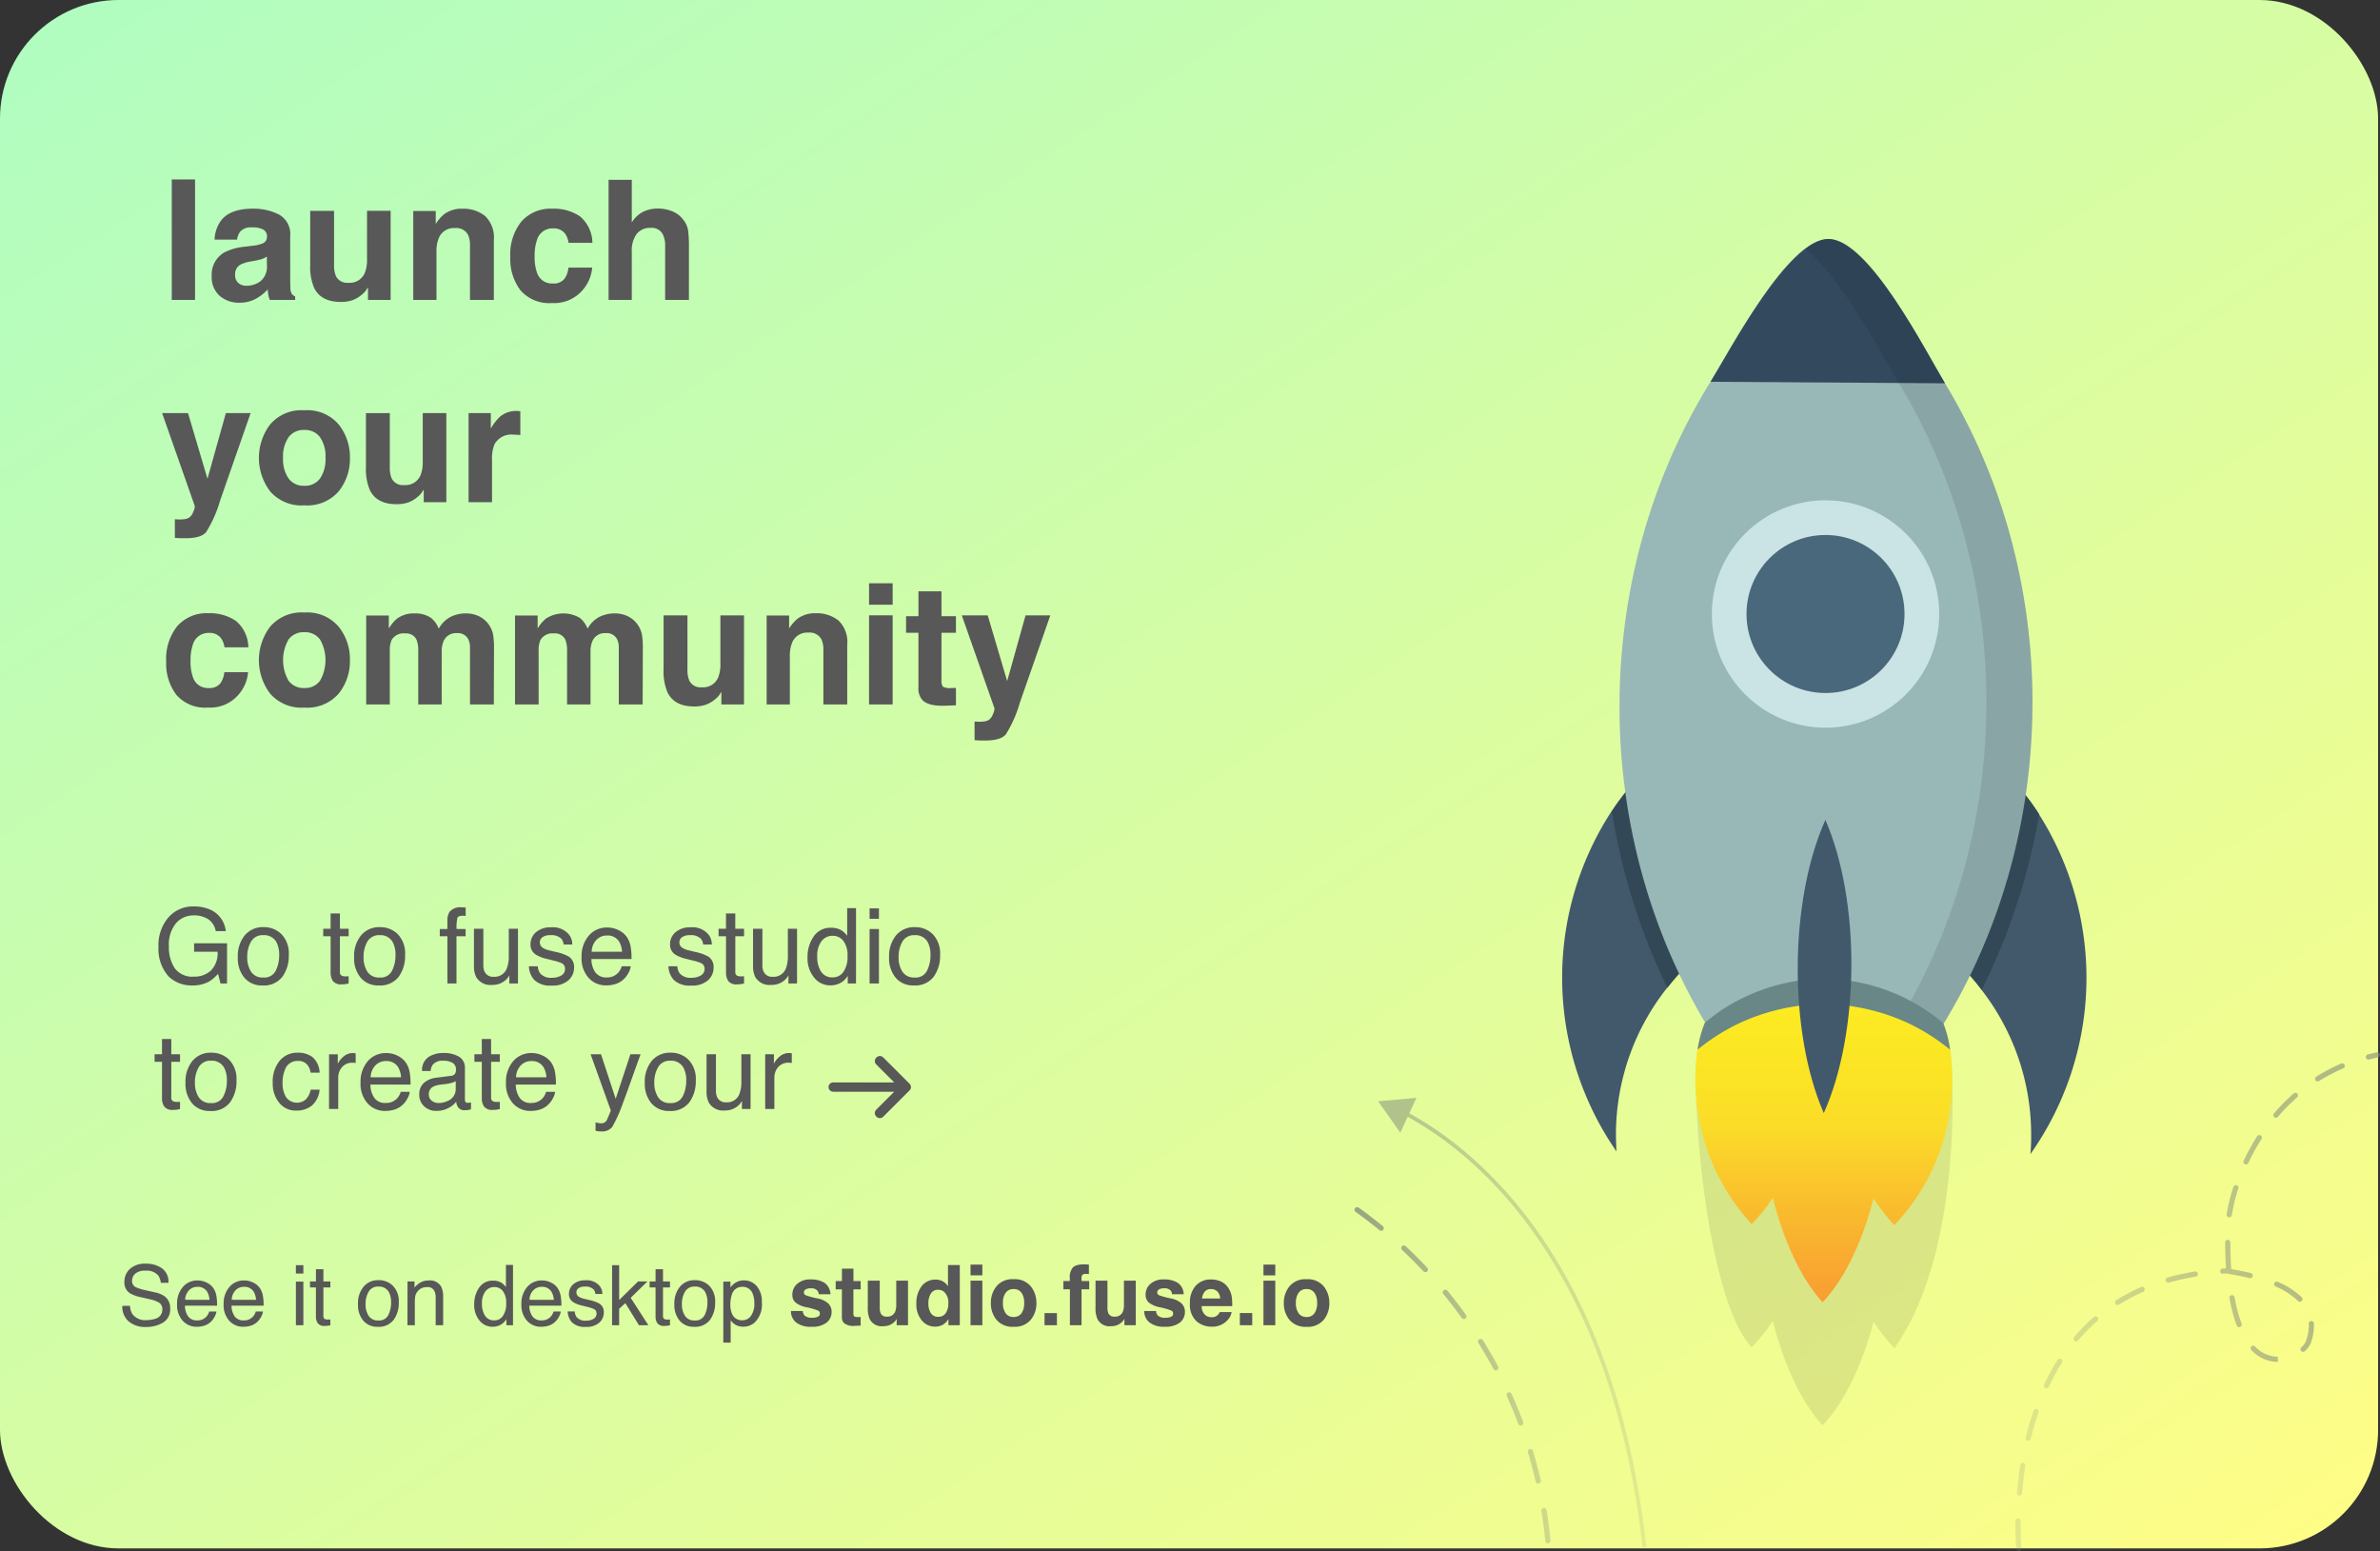 <svg xmlns="http://www.w3.org/2000/svg" xmlns:xlink="http://www.w3.org/1999/xlink" width="341.272" height="222.406" viewBox="0 0 341.272 222.406">
  <rect x="0" y="0" width="341.272" height="222.406" fill="#333333" stroke="none"/>
  <defs>
    <linearGradient id="linear-gradient" x1="0.042" y1="0.023" x2="0.99" y2="0.971" gradientUnits="objectBoundingBox">
      <stop offset="0" stop-color="#b1fdc0"/>
      <stop offset="1" stop-color="#fefd86"/>
    </linearGradient>
    <clipPath id="clip-path">
      <path id="Path_1783" data-name="Path 1783" d="M0,4.455a.67.67,0,0,0,.669.669H9.417L6.831,7.71a.669.669,0,0,0,0,.946l.058.058a.669.669,0,0,0,.946,0l3.786-3.786a.669.669,0,0,0,0-.946L7.835.2a.669.669,0,0,0-.946,0L6.831.254a.669.669,0,0,0,0,.946L9.417,3.786H.669A.67.67,0,0,0,0,4.455Z" fill="#585858"/>
    </clipPath>
    <clipPath id="clip-path-2">
      <path id="Path_1782" data-name="Path 1782" d="M0,2532.48H1325.135V0H0Z" fill="#585858"/>
    </clipPath>
    <linearGradient id="linear-gradient-2" x1="0.5" y1="0.095" x2="0.5" y2="0.99" gradientUnits="objectBoundingBox">
      <stop offset="0" stop-color="#fcea22"/>
      <stop offset="0.251" stop-color="#fbe325"/>
      <stop offset="0.402" stop-color="#fbdc29"/>
      <stop offset="0.716" stop-color="#f9b92e"/>
      <stop offset="1" stop-color="#f99e33"/>
    </linearGradient>
    <linearGradient id="linear-gradient-3" y1="0.5" x2="1" y2="0.5" gradientUnits="objectBoundingBox">
      <stop offset="0" stop-color="#7f897a" stop-opacity="0.302"/>
      <stop offset="0.69" stop-color="#7f897a" stop-opacity="0.89"/>
      <stop offset="1" stop-color="#7f897a"/>
    </linearGradient>
    <linearGradient id="linear-gradient-4" x1="-0.103" y1="0.5" x2="1" y2="0.5" gradientUnits="objectBoundingBox">
      <stop offset="0" stop-color="#7f897a"/>
      <stop offset="1" stop-color="#7f897a" stop-opacity="0.302"/>
    </linearGradient>
    <clipPath id="clip-path-3">
      <path id="Path_3895" data-name="Path 3895" d="M2578.421,1170.018l-3.172-4.506,5.488-.495Z" transform="translate(-2575.25 -1165.017)" fill="none"/>
    </clipPath>
    <linearGradient id="linear-gradient-5" x1="1.003" y1="0.5" x2="-0.533" y2="0.5" gradientUnits="objectBoundingBox">
      <stop offset="0" stop-color="#7f897a" stop-opacity="0.302"/>
      <stop offset="1" stop-color="#7f897a"/>
    </linearGradient>
  </defs>
  <g id="Group_3793" data-name="Group 3793" transform="translate(-17 -479)">
    <rect id="Rectangle_1879" data-name="Rectangle 1879" width="341" height="222" rx="17" transform="translate(17 479)" fill="url(#linear-gradient)"/>
    <path id="Path_3910" data-name="Path 3910" d="M4.969,18H1.629V.727h3.34Zm10.3-6.211a3.629,3.629,0,0,1-.639.322,5.341,5.341,0,0,1-.885.229L13,12.48a4.843,4.843,0,0,0-1.512.457,1.532,1.532,0,0,0-.773,1.418,1.493,1.493,0,0,0,.475,1.236,1.786,1.786,0,0,0,1.154.381,3.4,3.4,0,0,0,1.986-.633,2.7,2.7,0,0,0,.943-2.309ZM13.242,10.23a5.213,5.213,0,0,0,1.324-.293,1,1,0,0,0,.715-.949A1.126,1.126,0,0,0,14.736,7.9a3.4,3.4,0,0,0-1.6-.3,2.084,2.084,0,0,0-1.676.586,2.435,2.435,0,0,0-.469,1.172H7.77a4.9,4.9,0,0,1,.938-2.754q1.324-1.687,4.547-1.687a8.078,8.078,0,0,1,3.727.832,3.194,3.194,0,0,1,1.629,3.141v5.859q0,.609.023,1.477a1.857,1.857,0,0,0,.2.891,1.2,1.2,0,0,0,.492.387V18H15.691a3.72,3.72,0,0,1-.211-.727q-.059-.34-.094-.773a6.862,6.862,0,0,1-1.594,1.277,4.794,4.794,0,0,1-2.437.621,4.191,4.191,0,0,1-2.865-.99A3.532,3.532,0,0,1,7.359,14.6a3.643,3.643,0,0,1,1.816-3.41,8.065,8.065,0,0,1,2.93-.82Zm11.66-5v7.7a4.03,4.03,0,0,0,.258,1.641,1.784,1.784,0,0,0,1.793.973A2.344,2.344,0,0,0,29.3,14.156a5.006,5.006,0,0,0,.328-1.98V5.227h3.387V18H29.766V16.2q-.047.059-.234.352a2.353,2.353,0,0,1-.445.516,4.651,4.651,0,0,1-1.518.961,5.172,5.172,0,0,1-1.717.258q-2.836,0-3.82-2.039a7.8,7.8,0,0,1-.551-3.316v-7.7Zm18.41-.3a4.931,4.931,0,0,1,3.24,1.037A4.217,4.217,0,0,1,47.813,9.4V18H44.391V10.23a3.545,3.545,0,0,0-.27-1.547A1.9,1.9,0,0,0,42.246,7.7a2.325,2.325,0,0,0-2.332,1.441,4.951,4.951,0,0,0-.328,1.945V18H36.258V5.25H39.48V7.113A5.67,5.67,0,0,1,40.7,5.7,4.235,4.235,0,0,1,43.313,4.922ZM58.523,9.809a2.964,2.964,0,0,0-.48-1.289A2.014,2.014,0,0,0,56.3,7.746a2.3,2.3,0,0,0-2.309,1.676,7.006,7.006,0,0,0-.328,2.367,6.442,6.442,0,0,0,.328,2.262,2.229,2.229,0,0,0,2.25,1.594,1.984,1.984,0,0,0,1.664-.633,3.15,3.15,0,0,0,.6-1.641h3.41a5.587,5.587,0,0,1-1.1,2.883,5.355,5.355,0,0,1-4.652,2.191,5.442,5.442,0,0,1-4.535-1.828,7.4,7.4,0,0,1-1.453-4.746A7.506,7.506,0,0,1,51.773,6.75,5.588,5.588,0,0,1,56.2,4.922,6.67,6.67,0,0,1,60.135,6a5.014,5.014,0,0,1,1.811,3.809ZM71.285,4.9a5.453,5.453,0,0,1,2.15.41,3.76,3.76,0,0,1,1.588,1.254,3.332,3.332,0,0,1,.645,1.471,18.109,18.109,0,0,1,.117,2.467V18h-3.41V10.23a3.417,3.417,0,0,0-.352-1.664,1.765,1.765,0,0,0-1.734-.891,2.387,2.387,0,0,0-2.01.885,4.049,4.049,0,0,0-.686,2.525V18H64.266V.785h3.328V6.891a4.1,4.1,0,0,1,1.682-1.553A4.753,4.753,0,0,1,71.285,4.9ZM2.074,49.449l.422.023a5.263,5.263,0,0,0,.938-.035,1.683,1.683,0,0,0,.75-.27,1.8,1.8,0,0,0,.545-.832,1.759,1.759,0,0,0,.205-.773L.246,34.227H3.961L6.75,43.648l2.637-9.422h3.551L8.555,46.789a17.641,17.641,0,0,1-2,4.506q-.738.873-2.953.873-.445,0-.715-.006t-.809-.041Zm18.563-4.8a2.647,2.647,0,0,0,2.25-1.043,4.852,4.852,0,0,0,.785-2.965,4.825,4.825,0,0,0-.785-2.959,2.653,2.653,0,0,0-2.25-1.037,2.669,2.669,0,0,0-2.256,1.037,4.8,4.8,0,0,0-.791,2.959,4.826,4.826,0,0,0,.791,2.965A2.663,2.663,0,0,0,20.637,44.645Zm6.539-4.008a7.4,7.4,0,0,1-1.617,4.811,5.942,5.942,0,0,1-4.91,2,5.942,5.942,0,0,1-4.91-2,7.937,7.937,0,0,1,0-9.6,5.9,5.9,0,0,1,4.91-2.027,5.9,5.9,0,0,1,4.91,2.027A7.454,7.454,0,0,1,27.176,40.637Zm5.719-6.41v7.7a4.03,4.03,0,0,0,.258,1.641,1.784,1.784,0,0,0,1.793.973,2.344,2.344,0,0,0,2.344-1.383,5.006,5.006,0,0,0,.328-1.98V34.227H41V47H37.758V45.2q-.047.059-.234.352a2.353,2.353,0,0,1-.445.516,4.651,4.651,0,0,1-1.518.961,5.172,5.172,0,0,1-1.717.258q-2.836,0-3.82-2.039a7.8,7.8,0,0,1-.551-3.316v-7.7Zm18.27-.3q.094,0,.158.006t.287.018v3.422q-.316-.035-.562-.047t-.4-.012a2.77,2.77,0,0,0-2.707,1.313,5.106,5.106,0,0,0-.387,2.273V47H44.191V34.227h3.188v2.227a7.061,7.061,0,0,1,1.348-1.746A3.669,3.669,0,0,1,51.164,33.922ZM9.188,67.809a2.964,2.964,0,0,0-.48-1.289,2.014,2.014,0,0,0-1.746-.773,2.3,2.3,0,0,0-2.309,1.676,7.006,7.006,0,0,0-.328,2.367,6.442,6.442,0,0,0,.328,2.262A2.229,2.229,0,0,0,6.9,73.645a1.984,1.984,0,0,0,1.664-.633,3.15,3.15,0,0,0,.6-1.641h3.41a5.587,5.587,0,0,1-1.1,2.883A5.355,5.355,0,0,1,6.82,76.445a5.442,5.442,0,0,1-4.535-1.828A7.4,7.4,0,0,1,.832,69.871,7.506,7.506,0,0,1,2.438,64.75a5.588,5.588,0,0,1,4.43-1.828A6.67,6.67,0,0,1,10.8,64a5.014,5.014,0,0,1,1.811,3.809Zm11.449,5.836a2.647,2.647,0,0,0,2.25-1.043,5.979,5.979,0,0,0,0-5.924,2.653,2.653,0,0,0-2.25-1.037,2.669,2.669,0,0,0-2.256,1.037,5.941,5.941,0,0,0,0,5.924A2.663,2.663,0,0,0,20.637,73.645Zm6.539-4.008a7.4,7.4,0,0,1-1.617,4.811,5.942,5.942,0,0,1-4.91,2,5.942,5.942,0,0,1-4.91-2,7.937,7.937,0,0,1,0-9.6,5.9,5.9,0,0,1,4.91-2.027,5.9,5.9,0,0,1,4.91,2.027A7.454,7.454,0,0,1,27.176,69.637ZM43.84,62.945a4.446,4.446,0,0,1,1.664.328,3.713,3.713,0,0,1,1.488,1.148,3.669,3.669,0,0,1,.727,1.641,11.34,11.34,0,0,1,.117,1.887L47.813,76H44.391V67.867a2.669,2.669,0,0,0-.234-1.2,1.665,1.665,0,0,0-1.641-.891,1.92,1.92,0,0,0-1.91,1.148,3.606,3.606,0,0,0-.27,1.465V76H36.973V68.395a4.271,4.271,0,0,0-.234-1.652,1.636,1.636,0,0,0-1.652-.926,1.972,1.972,0,0,0-1.922.926,3.567,3.567,0,0,0-.27,1.57V76H29.508V63.25h3.246v1.863A5.375,5.375,0,0,1,33.926,63.7a4.01,4.01,0,0,1,2.52-.75,3.985,3.985,0,0,1,2.367.645,3.749,3.749,0,0,1,1.1,1.535,4.247,4.247,0,0,1,1.629-1.652A4.971,4.971,0,0,1,43.84,62.945Zm21.34,0a4.446,4.446,0,0,1,1.664.328,3.713,3.713,0,0,1,1.488,1.148,3.669,3.669,0,0,1,.727,1.641,11.34,11.34,0,0,1,.117,1.887L69.152,76H65.73V67.867a2.669,2.669,0,0,0-.234-1.2,1.665,1.665,0,0,0-1.641-.891,1.92,1.92,0,0,0-1.91,1.148,3.606,3.606,0,0,0-.27,1.465V76H58.313V68.395a4.271,4.271,0,0,0-.234-1.652,1.636,1.636,0,0,0-1.652-.926,1.972,1.972,0,0,0-1.922.926,3.567,3.567,0,0,0-.27,1.57V76H50.848V63.25h3.246v1.863A5.375,5.375,0,0,1,55.266,63.7a4.637,4.637,0,0,1,4.887-.105,3.749,3.749,0,0,1,1.1,1.535,4.247,4.247,0,0,1,1.629-1.652A4.971,4.971,0,0,1,65.18,62.945Zm10.395.281v7.7a4.03,4.03,0,0,0,.258,1.641,1.784,1.784,0,0,0,1.793.973,2.344,2.344,0,0,0,2.344-1.383,5.006,5.006,0,0,0,.328-1.98V63.227h3.387V76H80.438V74.2q-.047.059-.234.352a2.353,2.353,0,0,1-.445.516,4.651,4.651,0,0,1-1.518.961,5.172,5.172,0,0,1-1.717.258q-2.836,0-3.82-2.039a7.8,7.8,0,0,1-.551-3.316v-7.7Zm18.41-.3a4.931,4.931,0,0,1,3.24,1.037,4.217,4.217,0,0,1,1.26,3.439V76H95.063V68.23a3.545,3.545,0,0,0-.27-1.547,1.9,1.9,0,0,0-1.875-.984,2.325,2.325,0,0,0-2.332,1.441,4.951,4.951,0,0,0-.328,1.945V76H86.93V63.25h3.223v1.863A5.67,5.67,0,0,1,91.371,63.7,4.235,4.235,0,0,1,93.984,62.922ZM105,61.7h-3.387V58.621H105Zm-3.387,1.523H105V76h-3.387Zm5.309,2.5V63.344H108.7V59.781h3.3v3.563h2.074v2.379h-2.074v6.75a1.52,1.52,0,0,0,.2.979,2.194,2.194,0,0,0,1.219.193q.152,0,.322-.006t.334-.018v2.5l-1.582.059q-2.367.082-3.234-.82a2.442,2.442,0,0,1-.562-1.77V65.723Zm9.82,12.727.422.023a5.263,5.263,0,0,0,.938-.035,1.683,1.683,0,0,0,.75-.27,1.8,1.8,0,0,0,.545-.832,1.759,1.759,0,0,0,.205-.773l-4.687-13.336h3.715l2.789,9.422,2.637-9.422h3.551l-4.383,12.563a17.641,17.641,0,0,1-2,4.506q-.738.873-2.953.873-.445,0-.715-.006t-.809-.041Z" transform="translate(40 504)" fill="#585858"/>
    <path id="Path_3912" data-name="Path 3912" d="M-85.356-2.777a2.352,2.352,0,0,0,.346,1.189,2.291,2.291,0,0,0,2.045.855,3.62,3.62,0,0,0,1.2-.187,1.328,1.328,0,0,0,1.043-1.3,1.123,1.123,0,0,0-.439-1,4.437,4.437,0,0,0-1.395-.51L-83.728-4a5.28,5.28,0,0,1-1.617-.568,1.8,1.8,0,0,1-.82-1.611,2.481,2.481,0,0,1,.8-1.9,3.221,3.221,0,0,1,2.273-.744,3.949,3.949,0,0,1,2.3.653,2.358,2.358,0,0,1,.946,2.089h-1.1a2.157,2.157,0,0,0-.375-1.061,2.179,2.179,0,0,0-1.811-.674,2.094,2.094,0,0,0-1.482.434,1.357,1.357,0,0,0-.451,1.008.984.984,0,0,0,.527.926,7.739,7.739,0,0,0,1.564.469l1.207.275a3.7,3.7,0,0,1,1.348.545,2.04,2.04,0,0,1,.82,1.752,2.187,2.187,0,0,1-1.04,2.045,4.658,4.658,0,0,1-2.417.615,3.614,3.614,0,0,1-2.514-.82,2.768,2.768,0,0,1-.891-2.209Zm9.715-3.639a2.862,2.862,0,0,1,1.295.313,2.388,2.388,0,0,1,.955.812,2.8,2.8,0,0,1,.422,1.107A7.245,7.245,0,0,1-72.876-2.8h-4.6a2.684,2.684,0,0,0,.451,1.532,1.511,1.511,0,0,0,1.307.577A1.689,1.689,0,0,0-74.4-1.236a1.837,1.837,0,0,0,.4-.732h1.037a2.184,2.184,0,0,1-.272.771,2.74,2.74,0,0,1-.519.694,2.458,2.458,0,0,1-1.189.633,3.613,3.613,0,0,1-.861.094A2.643,2.643,0,0,1-77.792-.63a3.317,3.317,0,0,1-.814-2.388,3.607,3.607,0,0,1,.82-2.455A2.706,2.706,0,0,1-75.642-6.416Zm1.682,2.777a2.732,2.732,0,0,0-.3-1.1A1.532,1.532,0,0,0-75.706-5.5a1.6,1.6,0,0,0-1.219.524,1.981,1.981,0,0,0-.521,1.333Zm4.992-2.777a2.862,2.862,0,0,1,1.295.313,2.388,2.388,0,0,1,.955.812A2.8,2.8,0,0,1-66.3-4.184,7.245,7.245,0,0,1-66.2-2.8h-4.6a2.684,2.684,0,0,0,.451,1.532,1.511,1.511,0,0,0,1.307.577,1.689,1.689,0,0,0,1.318-.545,1.837,1.837,0,0,0,.4-.732h1.037a2.184,2.184,0,0,1-.272.771,2.74,2.74,0,0,1-.519.694,2.458,2.458,0,0,1-1.189.633,3.613,3.613,0,0,1-.861.094A2.643,2.643,0,0,1-71.118-.63a3.317,3.317,0,0,1-.814-2.388,3.607,3.607,0,0,1,.82-2.455A2.706,2.706,0,0,1-68.968-6.416Zm1.682,2.777a2.732,2.732,0,0,0-.3-1.1A1.532,1.532,0,0,0-69.032-5.5a1.6,1.6,0,0,0-1.219.524,1.981,1.981,0,0,0-.521,1.333Zm5.713-2.607H-60.5V0h-1.072Zm0-2.361H-60.5v1.2h-1.072Zm2.877.58h1.066v1.752h1v.861h-1v4.1a.443.443,0,0,0,.223.439A.946.946,0,0,0-57-.814l.164,0q.088,0,.205-.015V0a2.354,2.354,0,0,1-.378.076A3.593,3.593,0,0,1-57.431.1a1.145,1.145,0,0,1-1-.378A1.68,1.68,0,0,1-58.7-1.26V-5.414h-.85v-.861h.85ZM-49.749-.68a1.455,1.455,0,0,0,1.438-.794,3.955,3.955,0,0,0,.39-1.767A3.145,3.145,0,0,0-48.2-4.67a1.582,1.582,0,0,0-1.535-.867,1.514,1.514,0,0,0-1.406.738,3.422,3.422,0,0,0-.439,1.781,2.977,2.977,0,0,0,.439,1.67A1.548,1.548,0,0,0-49.749-.68Zm.041-5.777a2.842,2.842,0,0,1,2.051.809,3.158,3.158,0,0,1,.838,2.379,4.081,4.081,0,0,1-.738,2.508,2.671,2.671,0,0,1-2.291.99,2.586,2.586,0,0,1-2.057-.876A3.46,3.46,0,0,1-52.667-3a3.743,3.743,0,0,1,.8-2.52A2.694,2.694,0,0,1-49.708-6.457Zm4.143.182h1v.891a2.81,2.81,0,0,1,.943-.791,2.516,2.516,0,0,1,1.107-.24,1.826,1.826,0,0,1,1.8.932,3.308,3.308,0,0,1,.258,1.459V0h-1.072V-3.955a2.142,2.142,0,0,0-.17-.926,1.03,1.03,0,0,0-1.02-.586,2.076,2.076,0,0,0-.615.076,1.584,1.584,0,0,0-.762.516,1.552,1.552,0,0,0-.343.642,4.319,4.319,0,0,0-.079.946V0h-1.055ZM-34.89-3.064a3.111,3.111,0,0,0,.428,1.688,1.5,1.5,0,0,0,1.371.68,1.444,1.444,0,0,0,1.2-.63,2.975,2.975,0,0,0,.472-1.808A2.673,2.673,0,0,0-31.9-4.9a1.517,1.517,0,0,0-1.2-.571,1.586,1.586,0,0,0-1.292.609A2.791,2.791,0,0,0-34.89-3.064ZM-33.3-6.387a2.233,2.233,0,0,1,1.207.3,2.835,2.835,0,0,1,.639.615v-3.17h1.014V0h-.949V-.873a2.282,2.282,0,0,1-.873.838,2.5,2.5,0,0,1-1.154.258,2.337,2.337,0,0,1-1.816-.882A3.448,3.448,0,0,1-36-3.006a4.051,4.051,0,0,1,.7-2.376A2.292,2.292,0,0,1-33.3-6.387Zm7.031-.029a2.862,2.862,0,0,1,1.295.313,2.388,2.388,0,0,1,.955.812A2.8,2.8,0,0,1-23.6-4.184,7.245,7.245,0,0,1-23.5-2.8h-4.6a2.684,2.684,0,0,0,.451,1.532,1.511,1.511,0,0,0,1.307.577,1.689,1.689,0,0,0,1.318-.545,1.837,1.837,0,0,0,.4-.732h1.037a2.184,2.184,0,0,1-.272.771,2.74,2.74,0,0,1-.519.694,2.458,2.458,0,0,1-1.189.633,3.613,3.613,0,0,1-.861.094A2.643,2.643,0,0,1-28.421-.63a3.317,3.317,0,0,1-.814-2.388,3.607,3.607,0,0,1,.82-2.455A2.706,2.706,0,0,1-26.271-6.416Zm1.682,2.777a2.732,2.732,0,0,0-.3-1.1A1.532,1.532,0,0,0-26.335-5.5a1.6,1.6,0,0,0-1.219.524,1.981,1.981,0,0,0-.521,1.333Zm3.006,1.67a1.534,1.534,0,0,0,.264.809,1.657,1.657,0,0,0,1.383.51,2.039,2.039,0,0,0,1.031-.255.846.846,0,0,0,.445-.788.674.674,0,0,0-.357-.615,4.25,4.25,0,0,0-.9-.3l-.838-.211a4.087,4.087,0,0,1-1.184-.445,1.331,1.331,0,0,1-.68-1.184,1.808,1.808,0,0,1,.642-1.441,2.56,2.56,0,0,1,1.726-.551,2.4,2.4,0,0,1,2.045.832,1.806,1.806,0,0,1,.381,1.137h-1a1.22,1.22,0,0,0-.252-.65,1.607,1.607,0,0,0-1.26-.416,1.506,1.506,0,0,0-.905.229.716.716,0,0,0-.308.6.743.743,0,0,0,.4.656,2.429,2.429,0,0,0,.691.258l.7.17a5.391,5.391,0,0,1,1.523.533,1.412,1.412,0,0,1,.615,1.271,1.938,1.938,0,0,1-.636,1.447A2.706,2.706,0,0,1-19.989.24,2.6,2.6,0,0,1-21.973-.4,2.4,2.4,0,0,1-22.6-1.969Zm5.35-6.639h1.014v5l2.707-2.666h1.348l-2.4,2.35L-11.03,0h-1.348l-1.957-3.164-.885.809V0h-1.014Zm6.234.58h1.066v1.752h1v.861h-1v4.1a.443.443,0,0,0,.223.439.946.946,0,0,0,.41.064l.164,0q.088,0,.205-.015V0a2.354,2.354,0,0,1-.378.076A3.593,3.593,0,0,1-8.733.1a1.145,1.145,0,0,1-1-.378A1.68,1.68,0,0,1-10-1.26V-5.414h-.85v-.861H-10ZM-4.386-.68a1.455,1.455,0,0,0,1.438-.794,3.955,3.955,0,0,0,.39-1.767,3.145,3.145,0,0,0-.281-1.43,1.582,1.582,0,0,0-1.535-.867A1.514,1.514,0,0,0-5.78-4.8,3.422,3.422,0,0,0-6.22-3.018a2.977,2.977,0,0,0,.439,1.67A1.548,1.548,0,0,0-4.386-.68Zm.041-5.777a2.842,2.842,0,0,1,2.051.809A3.158,3.158,0,0,1-1.456-3.27,4.081,4.081,0,0,1-2.194-.762a2.671,2.671,0,0,1-2.291.99A2.586,2.586,0,0,1-6.542-.647,3.46,3.46,0,0,1-7.3-3a3.743,3.743,0,0,1,.8-2.52A2.694,2.694,0,0,1-4.345-6.457ZM2.446-.709a1.5,1.5,0,0,0,1.228-.618,2.942,2.942,0,0,0,.489-1.849,3.451,3.451,0,0,0-.217-1.289A1.5,1.5,0,0,0,2.446-5.5a1.5,1.5,0,0,0-1.5,1.1A4.343,4.343,0,0,0,.729-2.918,3.155,3.155,0,0,0,.946-1.682,1.5,1.5,0,0,0,2.446-.709ZM-.284-6.246H.741v.832a2.56,2.56,0,0,1,.691-.662,2.225,2.225,0,0,1,1.254-.352A2.358,2.358,0,0,1,4.5-5.61a3.349,3.349,0,0,1,.744,2.335A3.585,3.585,0,0,1,4.169-.346,2.423,2.423,0,0,1,2.587.211,2.147,2.147,0,0,1,1.4-.1,2.74,2.74,0,0,1,.771-.7V2.5H-.284Zm11.4,4.207a1.115,1.115,0,0,0,.229.633,1.545,1.545,0,0,0,1.148.334,1.751,1.751,0,0,0,.782-.146.469.469,0,0,0,.29-.439.474.474,0,0,0-.234-.428,9.535,9.535,0,0,0-1.74-.5,3.624,3.624,0,0,1-1.529-.674,1.461,1.461,0,0,1-.445-1.148,1.992,1.992,0,0,1,.694-1.521,2.789,2.789,0,0,1,1.954-.636,3.585,3.585,0,0,1,1.948.478,2.046,2.046,0,0,1,.864,1.649H13.4a.988.988,0,0,0-.182-.51,1.143,1.143,0,0,0-.937-.34,1.347,1.347,0,0,0-.776.17.489.489,0,0,0-.231.4.436.436,0,0,0,.246.416,10.653,10.653,0,0,0,1.74.463,3.2,3.2,0,0,1,1.494.709,1.61,1.61,0,0,1,.492,1.2,1.941,1.941,0,0,1-.706,1.55,3.317,3.317,0,0,1-2.183.6,3.286,3.286,0,0,1-2.224-.636,2.068,2.068,0,0,1-.718-1.62Zm4.717-3.1V-6.328h.891V-8.109h1.652v1.781h1.037v1.189H18.372v3.375a.76.76,0,0,0,.1.489,1.1,1.1,0,0,0,.609.1l.161,0q.085,0,.167-.009V.059l-.791.029A2.123,2.123,0,0,1,17-.322a1.221,1.221,0,0,1-.281-.885V-5.139Zm6.316-1.248v3.85a2.015,2.015,0,0,0,.129.82.892.892,0,0,0,.9.486,1.172,1.172,0,0,0,1.172-.691,2.5,2.5,0,0,0,.164-.99V-6.387H26.2V0H24.577V-.9q-.023.029-.117.176a1.176,1.176,0,0,1-.223.258,2.325,2.325,0,0,1-.759.48,2.586,2.586,0,0,1-.858.129,1.914,1.914,0,0,1-1.91-1.02,3.9,3.9,0,0,1-.275-1.658v-3.85Zm8.021-.152a2.06,2.06,0,0,1,1.031.255,2.028,2.028,0,0,1,.732.706V-8.625h1.693V0H32V-.885a2.355,2.355,0,0,1-.814.826A2.287,2.287,0,0,1,30.05.2a2.373,2.373,0,0,1-1.884-.905A3.476,3.476,0,0,1,27.4-3.029,4,4,0,0,1,28.154-5.6,2.45,2.45,0,0,1,30.167-6.539Zm.363,5.332a1.233,1.233,0,0,0,1.078-.527A2.33,2.33,0,0,0,31.978-3.1a2.094,2.094,0,0,0-.592-1.676,1.274,1.274,0,0,0-.844-.3,1.173,1.173,0,0,0-1.075.554,2.565,2.565,0,0,0-.343,1.374,2.542,2.542,0,0,0,.349,1.415A1.179,1.179,0,0,0,30.53-1.207Zm6.328-5.941H35.165V-8.689h1.693Zm-1.693.762h1.693V0H35.165Zm6.176,5.209A1.324,1.324,0,0,0,42.466-1.7a2.426,2.426,0,0,0,.393-1.482,2.413,2.413,0,0,0-.393-1.479,1.326,1.326,0,0,0-1.125-.519,1.334,1.334,0,0,0-1.128.519,2.4,2.4,0,0,0-.4,1.479,2.413,2.413,0,0,0,.4,1.482A1.331,1.331,0,0,0,41.341-1.178Zm3.27-2A3.7,3.7,0,0,1,43.8-.776a2.971,2.971,0,0,1-2.455,1,2.971,2.971,0,0,1-2.455-1,3.7,3.7,0,0,1-.809-2.405,3.727,3.727,0,0,1,.809-2.4,2.951,2.951,0,0,1,2.455-1.014A2.951,2.951,0,0,1,43.8-5.578,3.727,3.727,0,0,1,44.61-3.182Zm1.166,1.436h1.775V0H45.776ZM51.5-8.725q.158,0,.287.009l.352.026V-7.33q-.141-.018-.472-.026a.543.543,0,0,0-.457.146.531.531,0,0,0-.126.343v.539h1.1V-5.15h-1.1V0H49.415V-5.15h-.932V-6.328H49.4v-.41a2.158,2.158,0,0,1,.346-1.412Q50.106-8.725,51.5-8.725Zm3.3,2.338v3.85a2.015,2.015,0,0,0,.129.82.892.892,0,0,0,.9.486A1.172,1.172,0,0,0,57-1.922a2.5,2.5,0,0,0,.164-.99V-6.387h1.693V0H57.231V-.9q-.023.029-.117.176a1.176,1.176,0,0,1-.223.258,2.325,2.325,0,0,1-.759.48,2.586,2.586,0,0,1-.858.129,1.914,1.914,0,0,1-1.91-1.02,3.9,3.9,0,0,1-.275-1.658v-3.85Zm6.967,4.348A1.115,1.115,0,0,0,62-1.406a1.545,1.545,0,0,0,1.148.334,1.751,1.751,0,0,0,.782-.146.469.469,0,0,0,.29-.439.474.474,0,0,0-.234-.428,9.535,9.535,0,0,0-1.74-.5,3.624,3.624,0,0,1-1.529-.674,1.461,1.461,0,0,1-.445-1.148,1.992,1.992,0,0,1,.694-1.521,2.789,2.789,0,0,1,1.954-.636,3.585,3.585,0,0,1,1.948.478,2.046,2.046,0,0,1,.864,1.649h-1.67a.988.988,0,0,0-.182-.51,1.143,1.143,0,0,0-.937-.34,1.347,1.347,0,0,0-.776.17.489.489,0,0,0-.231.4.436.436,0,0,0,.246.416,10.653,10.653,0,0,0,1.74.463,3.2,3.2,0,0,1,1.494.709,1.61,1.61,0,0,1,.492,1.2A1.941,1.941,0,0,1,65.2-.384a3.317,3.317,0,0,1-2.183.6,3.286,3.286,0,0,1-2.224-.636,2.068,2.068,0,0,1-.718-1.62ZM69.659-5.18a1.134,1.134,0,0,0-.9.363,1.813,1.813,0,0,0-.4.984h2.6a1.454,1.454,0,0,0-.4-1A1.246,1.246,0,0,0,69.659-5.18Zm0-1.377a3.347,3.347,0,0,1,1.436.3,2.515,2.515,0,0,1,1.055.943A3.219,3.219,0,0,1,72.636-4a8.514,8.514,0,0,1,.053,1.266H68.317a1.587,1.587,0,0,0,.6,1.348,1.421,1.421,0,0,0,.832.24,1.2,1.2,0,0,0,.838-.293,1.391,1.391,0,0,0,.311-.439h1.705a2.118,2.118,0,0,1-.592,1.154,2.9,2.9,0,0,1-2.3.932,3.239,3.239,0,0,1-2.15-.785,3.167,3.167,0,0,1-.932-2.555,3.551,3.551,0,0,1,.841-2.543A2.875,2.875,0,0,1,69.659-6.557Zm4.125,4.811H75.56V0H73.784Zm5.08-5.4H77.171V-8.689h1.693Zm-1.693.762h1.693V0H77.171Zm6.176,5.209A1.324,1.324,0,0,0,84.472-1.7a2.426,2.426,0,0,0,.393-1.482,2.413,2.413,0,0,0-.393-1.479,1.326,1.326,0,0,0-1.125-.519,1.334,1.334,0,0,0-1.128.519,2.4,2.4,0,0,0-.4,1.479,2.413,2.413,0,0,0,.4,1.482A1.331,1.331,0,0,0,83.347-1.178Zm3.27-2a3.7,3.7,0,0,1-.809,2.405,2.971,2.971,0,0,1-2.455,1,2.971,2.971,0,0,1-2.455-1,3.7,3.7,0,0,1-.809-2.405,3.727,3.727,0,0,1,.809-2.4,2.951,2.951,0,0,1,2.455-1.014,2.951,2.951,0,0,1,2.455,1.014A3.727,3.727,0,0,1,86.616-3.182Z" transform="translate(121 669)" fill="#585858"/>
    <path id="Path_3911" data-name="Path 3911" d="M5.793.962a5.527,5.527,0,0,1,2.622.586A3.823,3.823,0,0,1,10.378,4.5H8.936A2.62,2.62,0,0,0,7.844,2.782a3.756,3.756,0,0,0-2.087-.538A3.271,3.271,0,0,0,3.241,3.365,4.809,4.809,0,0,0,2.219,6.7a5.337,5.337,0,0,0,.842,3.124,3.114,3.114,0,0,0,2.747,1.2,3.507,3.507,0,0,0,2.413-.846A3.541,3.541,0,0,0,9.2,7.452H5.83V6.243h4.724V12H9.617l-.352-1.384a5.526,5.526,0,0,1-1.311,1.128,4.914,4.914,0,0,1-2.439.542,4.752,4.752,0,0,1-3.289-1.238,5.874,5.874,0,0,1-1.5-4.263,6.113,6.113,0,0,1,1.465-4.3A4.656,4.656,0,0,1,5.793.962ZM15.747,11.15a1.818,1.818,0,0,0,1.8-.992,4.944,4.944,0,0,0,.487-2.208,3.932,3.932,0,0,0-.352-1.787,1.978,1.978,0,0,0-1.919-1.084A1.892,1.892,0,0,0,14,6a4.278,4.278,0,0,0-.549,2.227A3.721,3.721,0,0,0,14,10.315,1.935,1.935,0,0,0,15.747,11.15ZM15.8,3.929a3.552,3.552,0,0,1,2.563,1.011,3.947,3.947,0,0,1,1.047,2.974,5.1,5.1,0,0,1-.923,3.135,3.338,3.338,0,0,1-2.864,1.238,3.233,3.233,0,0,1-2.571-1.095A4.325,4.325,0,0,1,12.1,8.25a4.679,4.679,0,0,1,1-3.149A3.368,3.368,0,0,1,15.8,3.929Zm9.609-1.963h1.333v2.19h1.252V5.232H26.741v5.12a.554.554,0,0,0,.278.549,1.183,1.183,0,0,0,.513.081q.1,0,.205,0t.256-.018V12a2.943,2.943,0,0,1-.472.1,4.491,4.491,0,0,1-.531.029,1.431,1.431,0,0,1-1.252-.472,2.1,2.1,0,0,1-.33-1.227V5.232H24.346V4.156h1.062Zm7.017,9.185a1.818,1.818,0,0,0,1.8-.992,4.944,4.944,0,0,0,.487-2.208,3.932,3.932,0,0,0-.352-1.787,1.978,1.978,0,0,0-1.919-1.084A1.892,1.892,0,0,0,30.681,6a4.278,4.278,0,0,0-.549,2.227,3.721,3.721,0,0,0,.549,2.087A1.935,1.935,0,0,0,32.424,11.15Zm.051-7.222a3.552,3.552,0,0,1,2.563,1.011,3.947,3.947,0,0,1,1.047,2.974,5.1,5.1,0,0,1-.923,3.135A3.338,3.338,0,0,1,32.3,12.286a3.233,3.233,0,0,1-2.571-1.095,4.325,4.325,0,0,1-.952-2.941,4.679,4.679,0,0,1,1-3.149A3.368,3.368,0,0,1,32.476,3.929Zm9.675-.967a2.351,2.351,0,0,1,.286-1.2,2.019,2.019,0,0,1,1.78-.674q.125,0,.256.007t.3.022v1.2q-.205-.015-.3-.018t-.172,0q-.6,0-.718.311a6.154,6.154,0,0,0-.117,1.586h1.3v1.04H43.455V12h-1.3V5.232H41.06V4.192h1.091Zm5.156,1.194V9.363a2.2,2.2,0,0,0,.19.981,1.329,1.329,0,0,0,1.311.7,1.853,1.853,0,0,0,1.875-1.23,4.882,4.882,0,0,0,.271-1.809V4.156h1.318V12H51.028l.015-1.157a2.659,2.659,0,0,1-.637.754,2.8,2.8,0,0,1-1.831.615,2.362,2.362,0,0,1-2.285-1.121,3.337,3.337,0,0,1-.33-1.6V4.156Zm7.808,5.383a1.917,1.917,0,0,0,.33,1.011,2.071,2.071,0,0,0,1.729.637,2.549,2.549,0,0,0,1.289-.319,1.058,1.058,0,0,0,.557-.985.842.842,0,0,0-.447-.769,5.312,5.312,0,0,0-1.128-.374L56.4,8.477a5.109,5.109,0,0,1-1.479-.557,1.664,1.664,0,0,1-.85-1.479,2.261,2.261,0,0,1,.8-1.8,3.2,3.2,0,0,1,2.157-.688,2.994,2.994,0,0,1,2.556,1.04,2.257,2.257,0,0,1,.476,1.421H58.813A1.525,1.525,0,0,0,58.5,5.6a2.009,2.009,0,0,0-1.575-.52,1.882,1.882,0,0,0-1.132.286.9.9,0,0,0-.385.754.929.929,0,0,0,.505.82,3.037,3.037,0,0,0,.864.322l.872.212a6.739,6.739,0,0,1,1.9.667,1.765,1.765,0,0,1,.769,1.589,2.422,2.422,0,0,1-.795,1.809,3.383,3.383,0,0,1-2.421.762,3.248,3.248,0,0,1-2.479-.795,3.005,3.005,0,0,1-.78-1.967ZM65.1,3.98a3.578,3.578,0,0,1,1.619.392A2.985,2.985,0,0,1,67.91,5.386a3.5,3.5,0,0,1,.527,1.384A9.057,9.057,0,0,1,68.555,8.5h-5.75a3.355,3.355,0,0,0,.564,1.915A1.888,1.888,0,0,0,65,11.136a2.111,2.111,0,0,0,1.648-.681,2.3,2.3,0,0,0,.5-.916h1.3a2.73,2.73,0,0,1-.341.963,3.426,3.426,0,0,1-.648.868,3.072,3.072,0,0,1-1.487.791,4.517,4.517,0,0,1-1.077.117,3.3,3.3,0,0,1-2.483-1.066,4.146,4.146,0,0,1-1.018-2.985,4.508,4.508,0,0,1,1.025-3.069A3.383,3.383,0,0,1,65.1,3.98Zm2.1,3.472a3.416,3.416,0,0,0-.374-1.37,1.915,1.915,0,0,0-1.809-.952,2.005,2.005,0,0,0-1.523.656,2.476,2.476,0,0,0-.652,1.666Zm7.925,2.087a1.917,1.917,0,0,0,.33,1.011,2.071,2.071,0,0,0,1.729.637,2.549,2.549,0,0,0,1.289-.319,1.058,1.058,0,0,0,.557-.985.842.842,0,0,0-.447-.769,5.312,5.312,0,0,0-1.128-.374l-1.047-.264a5.109,5.109,0,0,1-1.479-.557,1.664,1.664,0,0,1-.85-1.479,2.261,2.261,0,0,1,.8-1.8,3.2,3.2,0,0,1,2.157-.688,2.994,2.994,0,0,1,2.556,1.04,2.257,2.257,0,0,1,.476,1.421H78.823a1.525,1.525,0,0,0-.315-.813,2.009,2.009,0,0,0-1.575-.52,1.882,1.882,0,0,0-1.132.286.9.9,0,0,0-.385.754.929.929,0,0,0,.505.82,3.037,3.037,0,0,0,.864.322l.872.212a6.739,6.739,0,0,1,1.9.667,1.765,1.765,0,0,1,.769,1.589,2.422,2.422,0,0,1-.795,1.809,3.383,3.383,0,0,1-2.421.762,3.248,3.248,0,0,1-2.479-.795,3.005,3.005,0,0,1-.78-1.967ZM82.1,1.966h1.333v2.19H84.69V5.232H83.438v5.12a.554.554,0,0,0,.278.549,1.183,1.183,0,0,0,.513.081q.1,0,.205,0t.256-.018V12a2.943,2.943,0,0,1-.472.1,4.491,4.491,0,0,1-.531.029,1.431,1.431,0,0,1-1.252-.472,2.1,2.1,0,0,1-.33-1.227V5.232H81.042V4.156H82.1Zm5.222,2.19V9.363a2.2,2.2,0,0,0,.19.981,1.329,1.329,0,0,0,1.311.7A1.853,1.853,0,0,0,90.7,9.817a4.882,4.882,0,0,0,.271-1.809V4.156h1.318V12H91.047l.015-1.157a2.659,2.659,0,0,1-.637.754,2.8,2.8,0,0,1-1.831.615,2.362,2.362,0,0,1-2.285-1.121,3.337,3.337,0,0,1-.33-1.6V4.156Zm7.859,4.014a3.888,3.888,0,0,0,.535,2.109,1.873,1.873,0,0,0,1.714.85,1.805,1.805,0,0,0,1.505-.787,3.718,3.718,0,0,0,.59-2.26,3.341,3.341,0,0,0-.608-2.2,1.9,1.9,0,0,0-1.5-.714,1.982,1.982,0,0,0-1.615.762A3.489,3.489,0,0,0,95.186,8.169ZM97.17,4.017a2.791,2.791,0,0,1,1.509.381,3.544,3.544,0,0,1,.8.769V1.2h1.267V12H99.558V10.909a2.852,2.852,0,0,1-1.091,1.047,3.124,3.124,0,0,1-1.443.322,2.922,2.922,0,0,1-2.271-1.1,4.31,4.31,0,0,1-.959-2.933,5.064,5.064,0,0,1,.875-2.97A2.865,2.865,0,0,1,97.17,4.017Zm5.522.176h1.34V12h-1.34Zm0-2.952h1.34V2.735h-1.34Zm6.445,9.91a1.818,1.818,0,0,0,1.8-.992,4.944,4.944,0,0,0,.487-2.208,3.932,3.932,0,0,0-.352-1.787,1.978,1.978,0,0,0-1.919-1.084A1.892,1.892,0,0,0,107.4,6a4.278,4.278,0,0,0-.549,2.227,3.721,3.721,0,0,0,.549,2.087A1.935,1.935,0,0,0,109.138,11.15Zm.051-7.222a3.552,3.552,0,0,1,2.563,1.011A3.947,3.947,0,0,1,112.8,7.913a5.1,5.1,0,0,1-.923,3.135,3.338,3.338,0,0,1-2.864,1.238,3.233,3.233,0,0,1-2.571-1.095,4.325,4.325,0,0,1-.952-2.941,4.679,4.679,0,0,1,1-3.149A3.368,3.368,0,0,1,109.189,3.929ZM1.23,19.966H2.563v2.19H3.816v1.077H2.563v5.12a.554.554,0,0,0,.278.549,1.183,1.183,0,0,0,.513.081q.1,0,.205,0t.256-.018V30a2.943,2.943,0,0,1-.472.1,4.491,4.491,0,0,1-.531.029,1.431,1.431,0,0,1-1.252-.472,2.1,2.1,0,0,1-.33-1.227V23.232H.168V22.156H1.23ZM8.247,29.15a1.818,1.818,0,0,0,1.8-.992,4.944,4.944,0,0,0,.487-2.208,3.932,3.932,0,0,0-.352-1.787,1.978,1.978,0,0,0-1.919-1.084A1.892,1.892,0,0,0,6.5,24a4.278,4.278,0,0,0-.549,2.227A3.721,3.721,0,0,0,6.5,28.315,1.935,1.935,0,0,0,8.247,29.15ZM8.3,21.929a3.552,3.552,0,0,1,2.563,1.011,3.947,3.947,0,0,1,1.047,2.974,5.1,5.1,0,0,1-.923,3.135,3.338,3.338,0,0,1-2.864,1.238,3.233,3.233,0,0,1-2.571-1.095A4.325,4.325,0,0,1,4.6,26.25a4.679,4.679,0,0,1,1-3.149A3.368,3.368,0,0,1,8.3,21.929Zm12.371,0a3.42,3.42,0,0,1,2.157.645,3.088,3.088,0,0,1,1,2.219H22.544a2.366,2.366,0,0,0-.535-1.2,1.689,1.689,0,0,0-1.34-.48,1.852,1.852,0,0,0-1.8,1.23,4.888,4.888,0,0,0-.352,1.97,3.708,3.708,0,0,0,.5,1.985,1.931,1.931,0,0,0,2.867.3,2.759,2.759,0,0,0,.663-1.373h1.282a3.44,3.44,0,0,1-1.1,2.281,3.428,3.428,0,0,1-2.249.721A3,3,0,0,1,18.025,29.1a4.3,4.3,0,0,1-.916-2.809,4.732,4.732,0,0,1,1-3.215A3.242,3.242,0,0,1,20.669,21.929Zm4.512.227h1.252v1.355a2.994,2.994,0,0,1,.754-.963,1.956,1.956,0,0,1,1.384-.568q.037,0,.125.007l.3.029v1.392a1.969,1.969,0,0,0-.216-.029q-.1-.007-.216-.007a1.881,1.881,0,0,0-1.531.641,2.237,2.237,0,0,0-.535,1.476V30H25.181Zm8.225-.176a3.578,3.578,0,0,1,1.619.392,2.985,2.985,0,0,1,1.194,1.014,3.5,3.5,0,0,1,.527,1.384,9.057,9.057,0,0,1,.117,1.729h-5.75a3.355,3.355,0,0,0,.564,1.915,1.888,1.888,0,0,0,1.633.721,2.111,2.111,0,0,0,1.648-.681,2.3,2.3,0,0,0,.5-.916h1.3a2.73,2.73,0,0,1-.341.963,3.426,3.426,0,0,1-.648.868,3.072,3.072,0,0,1-1.487.791,4.517,4.517,0,0,1-1.077.117,3.3,3.3,0,0,1-2.483-1.066A4.146,4.146,0,0,1,29.7,26.228a4.508,4.508,0,0,1,1.025-3.069A3.383,3.383,0,0,1,33.406,21.98Zm2.1,3.472a3.416,3.416,0,0,0-.374-1.37,1.915,1.915,0,0,0-1.809-.952,2.005,2.005,0,0,0-1.523.656,2.476,2.476,0,0,0-.652,1.666Zm3.984,2.461a1.086,1.086,0,0,0,.417.9,1.548,1.548,0,0,0,.989.33,3.006,3.006,0,0,0,1.348-.322,1.814,1.814,0,0,0,1.1-1.75V26.008a2.255,2.255,0,0,1-.623.256,5.3,5.3,0,0,1-.747.146l-.8.1a3.053,3.053,0,0,0-1.077.3A1.17,1.17,0,0,0,39.492,27.913Zm3.193-2.666a.716.716,0,0,0,.608-.381,1.159,1.159,0,0,0,.088-.505,1.071,1.071,0,0,0-.48-.978,2.574,2.574,0,0,0-1.373-.3,1.745,1.745,0,0,0-1.465.557,1.831,1.831,0,0,0-.315.916h-1.23a2.265,2.265,0,0,1,.941-2.018,3.864,3.864,0,0,1,2.1-.568,4.27,4.27,0,0,1,2.249.527,1.789,1.789,0,0,1,.857,1.641v4.519a.579.579,0,0,0,.084.33.406.406,0,0,0,.355.125q.088,0,.2-.011t.234-.033v.974a3.672,3.672,0,0,1-.469.11,3.426,3.426,0,0,1-.439.022,1.084,1.084,0,0,1-.989-.483,1.866,1.866,0,0,1-.227-.725,3.354,3.354,0,0,1-1.157.916,3.58,3.58,0,0,1-1.663.388,2.472,2.472,0,0,1-1.783-.663,2.2,2.2,0,0,1-.692-1.659A2.137,2.137,0,0,1,38.8,26.25a3.241,3.241,0,0,1,1.787-.74Zm4.4-5.281H48.42v2.19h1.252v1.077H48.42v5.12a.554.554,0,0,0,.278.549,1.183,1.183,0,0,0,.513.081q.1,0,.205,0t.256-.018V30a2.943,2.943,0,0,1-.472.1,4.491,4.491,0,0,1-.531.029,1.431,1.431,0,0,1-1.252-.472,2.1,2.1,0,0,1-.33-1.227V23.232H46.025V22.156h1.062Zm7.17,2.014a3.578,3.578,0,0,1,1.619.392,2.985,2.985,0,0,1,1.194,1.014,3.5,3.5,0,0,1,.527,1.384,9.057,9.057,0,0,1,.117,1.729h-5.75a3.355,3.355,0,0,0,.564,1.915,1.888,1.888,0,0,0,1.633.721,2.111,2.111,0,0,0,1.648-.681,2.3,2.3,0,0,0,.5-.916h1.3a2.73,2.73,0,0,1-.341.963,3.426,3.426,0,0,1-.648.868,3.072,3.072,0,0,1-1.487.791,4.517,4.517,0,0,1-1.077.117,3.3,3.3,0,0,1-2.483-1.066,4.146,4.146,0,0,1-1.018-2.985,4.508,4.508,0,0,1,1.025-3.069A3.383,3.383,0,0,1,54.258,21.98Zm2.1,3.472a3.416,3.416,0,0,0-.374-1.37,1.915,1.915,0,0,0-1.809-.952,2.005,2.005,0,0,0-1.523.656A2.476,2.476,0,0,0,52,25.452Zm12.041-3.3h1.458q-.278.754-1.238,3.442-.718,2.021-1.2,3.3a22.282,22.282,0,0,1-1.611,3.662,1.842,1.842,0,0,1-1.611.659,3.161,3.161,0,0,1-.428-.022,3.385,3.385,0,0,1-.37-.081v-1.2a4.548,4.548,0,0,0,.5.117,1.944,1.944,0,0,0,.271.022.949.949,0,0,0,.538-.121,1.115,1.115,0,0,0,.289-.3q.037-.059.264-.6t.33-.806l-2.9-8.071h1.494l2.1,6.387Zm5.713,6.995a1.818,1.818,0,0,0,1.8-.992A4.944,4.944,0,0,0,76.4,25.95a3.932,3.932,0,0,0-.352-1.787,1.978,1.978,0,0,0-1.919-1.084A1.892,1.892,0,0,0,72.371,24a4.278,4.278,0,0,0-.549,2.227,3.721,3.721,0,0,0,.549,2.087A1.935,1.935,0,0,0,74.114,29.15Zm.051-7.222a3.552,3.552,0,0,1,2.563,1.011,3.947,3.947,0,0,1,1.047,2.974,5.1,5.1,0,0,1-.923,3.135,3.338,3.338,0,0,1-2.864,1.238,3.233,3.233,0,0,1-2.571-1.095,4.325,4.325,0,0,1-.952-2.941,4.679,4.679,0,0,1,1-3.149A3.368,3.368,0,0,1,74.165,21.929Zm6.5.227v5.208a2.2,2.2,0,0,0,.19.981,1.329,1.329,0,0,0,1.311.7,1.853,1.853,0,0,0,1.875-1.23,4.882,4.882,0,0,0,.271-1.809V22.156h1.318V30H84.382l.015-1.157a2.659,2.659,0,0,1-.637.754,2.8,2.8,0,0,1-1.831.615,2.362,2.362,0,0,1-2.285-1.121,3.337,3.337,0,0,1-.33-1.6V22.156Zm7.061,0h1.252v1.355a2.994,2.994,0,0,1,.754-.963,1.956,1.956,0,0,1,1.384-.568q.037,0,.125.007l.3.029v1.392a1.969,1.969,0,0,0-.216-.029q-.1-.007-.216-.007a1.881,1.881,0,0,0-1.531.641,2.237,2.237,0,0,0-.535,1.476V30H87.722Z" transform="translate(39 608)" fill="#585858"/>
    <g id="Group_3770" data-name="Group 3770" transform="translate(135.805 630.402)">
      <g id="Group_1951" data-name="Group 1951" clip-path="url(#clip-path)">
        <g id="Group_1950" data-name="Group 1950" transform="translate(-449.743 -1141.204)" clip-path="url(#clip-path-2)">
          <path id="Path_1781" data-name="Path 1781" d="M0,15.6V0H18.509V15.6Z" transform="translate(446.397 1137.857)" fill="#585858"/>
        </g>
      </g>
    </g>
    <g id="Group_3769" data-name="Group 3769" transform="translate(-2828.432 410.849)">
      <path id="Path_3884" data-name="Path 3884" d="M3271.718,1106.239c.32,1.127,2.227,28.311-8.016,42.682a29.6,29.6,0,0,1-2.981-3.827c-1.239,4.844-3.653,11.084-7.3,14.869-3.588-3.847-5.935-10.117-7.136-14.961a27.3,27.3,0,0,1-3.037,3.772c-6.572-7.031-8.82-36.422-7.741-42.806.059.1.978,10.641,1.037,10.737a26.949,26.949,0,0,1,6.292-3.88,26.4,26.4,0,0,1,21.59.139,27.028,27.028,0,0,1,6.249,3.96C3270.795,1116.829,3271.658,1106.335,3271.718,1106.239Z" transform="translate(-146.639 -887.469)" fill="#1d1d1b" opacity="0.1"/>
      <path id="Path_3885" data-name="Path 3885" d="M3270.262,1026.728a24.637,24.637,0,0,1,.893,3.219,31.6,31.6,0,0,1,.343,4.871,30.1,30.1,0,0,1-8.291,20.786,29.586,29.586,0,0,1-2.981-3.827c-1.239,4.844-3.653,11.084-7.3,14.869-3.587-3.847-5.935-10.117-7.136-14.961a27.294,27.294,0,0,1-3.037,3.772,30.646,30.646,0,0,1-7.668-25.757,23.943,23.943,0,0,1,.964-3.143h0a26.945,26.945,0,0,1,6.291-3.88,26.4,26.4,0,0,1,21.59.139,27.024,27.024,0,0,1,6.249,3.961C3270.3,1026.679,3270.2,1026.823,3270.262,1026.728Z" transform="translate(-146.144 -811.798)" fill="url(#linear-gradient-2)"/>
      <path id="Path_3886" data-name="Path 3886" d="M3136.58,731.329c.063-.771.112-1.59.1-2.409a33.826,33.826,0,0,0-7.116-21.142,28.2,28.2,0,0,0-45.072-.29,33.82,33.82,0,0,0-7.346,21.049c0,.8.035,1.623.075,2.41a43.719,43.719,0,0,1-.725-48.737c6.874-10.351,18.09-17.06,30.748-16.979,12.628.081,23.8,6.933,30.561,17.372a43.784,43.784,0,0,1-1.226,48.725Z" transform="translate(0 -497.713)" fill="#41596b"/>
      <path id="Path_3887" data-name="Path 3887" d="M3192.3,682.607a90.712,90.712,0,0,1-8.241,25.173,28.2,28.2,0,0,0-45.072-.29,90.252,90.252,0,0,1-7.966-25.277c6.874-10.351,18.09-17.06,30.748-16.978C3174.367,665.315,3185.539,672.168,3192.3,682.607Z" transform="translate(-54.464 -497.716)" fill="#324856"/>
      <path id="Path_3888" data-name="Path 3888" d="M3186.981,214.977a27.063,27.063,0,0,0-10.854-5.565,25.8,25.8,0,0,0-12.392-.08,27,27,0,0,0-10.914,5.425c-16.632-27.92-16.361-64.246.767-91.869,2.8-4.513,11.166-20.511,16.925-20.474,5.62.036,13.946,16.141,16.7,20.69C3204.04,150.946,3203.917,187.273,3186.981,214.977Z" transform="translate(-62.885 0)" fill="#98b7b7"/>
      <path id="Path_3889" data-name="Path 3889" d="M3286.953,123.105l-33.627-.216c2.8-4.513,11.138-20.511,16.926-20.474C3276.084,102.453,3284.2,118.557,3286.953,123.105Z" transform="translate(-162.622 0)" fill="#334a5e"/>
      <path id="Path_3890" data-name="Path 3890" d="M3390.688,123.105c-2.755-4.549-11.082-20.654-16.7-20.69a5.77,5.77,0,0,0-3.357,1.418c5.19,4.031,11.2,15.539,13.462,19.272,16.189,26.788,16.678,61.431,1.606,88.691a27.968,27.968,0,0,1,4.756,3.181C3407.389,187.273,3407.513,150.946,3390.688,123.105Z" transform="translate(-266.358 0)" opacity="0.1"/>
      <path id="Path_3891" data-name="Path 3891" d="M3272.536,1025.613a27.056,27.056,0,0,0-6.258-3.965,27.22,27.22,0,0,0-10.8-2.416l-.068,0-.069,0a27.223,27.223,0,0,0-10.8,2.416,26.21,26.21,0,0,0-6.176,3.876,17.052,17.052,0,0,0-1.057,3.888,29.093,29.093,0,0,1,6.234-3.91,29.8,29.8,0,0,1,11.82-2.644h.093a29.8,29.8,0,0,1,11.82,2.644,29.1,29.1,0,0,1,6.235,3.91A15.484,15.484,0,0,0,3272.536,1025.613Z" transform="translate(-148.458 -810.766)" fill="#688786"/>
      <path id="Path_3892" data-name="Path 3892" d="M3365.425,822.473h0c-5.195,11.583-5.3,30.414-.229,42.031h0C3370.375,852.937,3370.493,834.122,3365.425,822.473Z" transform="translate(-258.249 -636.767)" fill="#41596b"/>
      <circle id="Ellipse_381" data-name="Ellipse 381" cx="16.301" cy="16.301" r="16.301" transform="translate(3090.895 139.882)" fill="#cae4e5"/>
      <circle id="Ellipse_382" data-name="Ellipse 382" cx="11.329" cy="11.329" r="11.329" transform="translate(3095.867 144.854)" fill="#4a687b"/>
    </g>
    <g id="Group_3771" data-name="Group 3771" transform="translate(-3427.48 -392.449)" opacity="0.601">
      <path id="Path_3893" data-name="Path 3893" d="M3733.971,1093.856a.374.374,0,0,1-.372-.338c0-.051-.12-1.276-.12-3.3l0-.718a.374.374,0,0,1,.374-.369h0a.374.374,0,0,1,.369.378l0,.708c0,1.99.115,3.222.116,3.235a.373.373,0,0,1-.336.406Zm.083-7.971h-.031a.374.374,0,0,1-.341-.4c.113-1.343.276-2.685.483-3.989a.378.378,0,0,1,.427-.31.372.372,0,0,1,.31.427c-.2,1.286-.364,2.61-.476,3.934A.373.373,0,0,1,3734.054,1085.885Zm1.263-7.869a.342.342,0,0,1-.088-.011.373.373,0,0,1-.274-.451c.323-1.327.7-2.624,1.126-3.859a.373.373,0,0,1,.706.243c-.417,1.212-.79,2.488-1.107,3.792A.375.375,0,0,1,3735.316,1078.016Zm2.606-7.521a.384.384,0,0,1-.158-.035.374.374,0,0,1-.18-.5,32.634,32.634,0,0,1,1.925-3.537.373.373,0,0,1,.632.4,32.047,32.047,0,0,0-1.88,3.458A.375.375,0,0,1,3737.923,1070.494Zm33.177-3.781a5.223,5.223,0,0,1-3.794-1.7.373.373,0,1,1,.537-.519,4.435,4.435,0,0,0,3.258,1.474Zm3.622-1.442a.373.373,0,0,1-.253-.647,2.49,2.49,0,0,0,.672-.921,6.73,6.73,0,0,0,.4-2.172c0-.1,0-.194-.007-.287a.372.372,0,0,1,.351-.394.363.363,0,0,1,.394.351c.006.109.009.221.008.334a7.47,7.47,0,0,1-.436,2.411,3.16,3.16,0,0,1-.871,1.224A.368.368,0,0,1,3774.721,1065.271Zm-32.554-1.491a.373.373,0,0,1-.286-.615,27.019,27.019,0,0,1,2.821-2.881.374.374,0,1,1,.492.562,26.208,26.208,0,0,0-2.742,2.8A.375.375,0,0,1,3742.167,1063.78Zm23.388-2.052a.372.372,0,0,1-.349-.241,21.889,21.889,0,0,1-1.038-3.909.373.373,0,0,1,.735-.13,21.134,21.134,0,0,0,1,3.775.374.374,0,0,1-.349.506Zm-17.423-3.169a.373.373,0,0,1-.2-.689,26.948,26.948,0,0,1,3.556-1.893.373.373,0,1,1,.3.683,26.3,26.3,0,0,0-3.458,1.84A.367.367,0,0,1,3748.133,1058.559Zm26.125-.479a.374.374,0,0,1-.265-.109,10.408,10.408,0,0,0-3.218-2.068.374.374,0,0,1,.3-.684,11.157,11.157,0,0,1,3.448,2.223.373.373,0,0,1-.265.638Zm-18.877-2.731a.374.374,0,0,1-.1-.732,33.851,33.851,0,0,1,3.924-.867.369.369,0,0,1,.428.309.374.374,0,0,1-.31.428,33.208,33.208,0,0,0-3.836.848A.365.365,0,0,1,3755.38,1055.349Zm11.753-.645a.4.4,0,0,1-.087-.01c-.964-.231-1.819-.387-2.384-.49a7.5,7.5,0,0,1-.821-.171q-.307.014-.607.032a.354.354,0,0,1-.395-.351.373.373,0,0,1,.35-.395l.479-.025c-.076-1.167-.115-2.415-.117-3.711a.373.373,0,0,1,.373-.374h0a.373.373,0,0,1,.374.373c0,1.339.043,2.623.125,3.819l.371.068c.574.1,1.441.262,2.425.5a.374.374,0,0,1-.087.737Zm-3-8.724a.4.4,0,0,1-.057,0,.373.373,0,0,1-.312-.427,26.3,26.3,0,0,1,.958-3.928.373.373,0,1,1,.71.229,25.777,25.777,0,0,0-.931,3.815A.373.373,0,0,1,3764.133,1045.979Zm2.407-7.578a.367.367,0,0,1-.159-.036.374.374,0,0,1-.18-.5,31.606,31.606,0,0,1,1.943-3.531.374.374,0,0,1,.63.4,30.661,30.661,0,0,0-1.9,3.448A.375.375,0,0,1,3766.541,1038.4Zm4.285-6.694a.373.373,0,0,1-.284-.616,27.218,27.218,0,0,1,2.833-2.872.373.373,0,0,1,.49.563,26.6,26.6,0,0,0-2.756,2.793A.373.373,0,0,1,3770.825,1031.708Zm5.986-5.207a.373.373,0,0,1-.2-.69,25.813,25.813,0,0,1,3.573-1.874.373.373,0,1,1,.294.687,25.141,25.141,0,0,0-3.47,1.819A.37.37,0,0,1,3776.812,1026.5Zm7.284-3.134a.374.374,0,0,1-.095-.735q.636-.167,1.3-.309a.37.37,0,0,1,.443.287.374.374,0,0,1-.288.444q-.646.139-1.266.3A.375.375,0,0,1,3784.1,1023.366Z" transform="translate(0 0)" fill="url(#linear-gradient-3)"/>
    </g>
    <g id="Group_3777" data-name="Group 3777" transform="translate(-2360.63 -528.615)" opacity="0.5">
      <g id="Group_3772" data-name="Group 3772" transform="translate(2578.601 1166.831)">
        <path id="Path_3894" data-name="Path 3894" d="M2646.061,1247.16a.276.276,0,0,1-.274-.245c-4.814-42.255-25.651-57.357-34.387-61.889a.276.276,0,1,1,.255-.49c8.814,4.572,29.837,19.8,34.68,62.317a.276.276,0,0,1-.243.306Z" transform="translate(-2611.251 -1184.504)" fill="url(#linear-gradient-4)"/>
      </g>
      <g id="Group_3776" data-name="Group 3776" transform="translate(2575.25 1165.017)">
        <g id="Group_3775" data-name="Group 3775" transform="translate(0)">
          <g id="Group_3774" data-name="Group 3774">
            <g id="Group_3773" data-name="Group 3773" clip-path="url(#clip-path-3)">
              <rect id="Rectangle_1886" data-name="Rectangle 1886" width="5.488" height="5.001" fill="#7f897a"/>
            </g>
          </g>
        </g>
      </g>
    </g>
    <g id="Group_3782" data-name="Group 3782" transform="translate(-2211.704 -305.368)">
      <g id="Group_3780" data-name="Group 3780" transform="translate(2407.646 949.273)">
        <path id="Path_3898" data-name="Path 3898" d="M2703.337,1051.243a.375.375,0,0,1-.373-.34c-.135-1.422-.32-2.862-.551-4.284a.375.375,0,0,1,.311-.429.382.382,0,0,1,.429.31c.233,1.437.421,2.895.556,4.333a.374.374,0,0,1-.338.408Zm-1.389-8.571a.375.375,0,0,1-.365-.291c-.323-1.4-.7-2.8-1.109-4.171a.375.375,0,0,1,.719-.217c.417,1.384.794,2.8,1.121,4.219a.375.375,0,0,1-.281.449A.369.369,0,0,1,2701.948,1042.672Zm-2.506-8.31a.376.376,0,0,1-.352-.243c-.5-1.342-1.057-2.685-1.649-3.99a.375.375,0,0,1,.684-.309c.6,1.32,1.159,2.677,1.668,4.035a.376.376,0,0,1-.22.483A.389.389,0,0,1,2699.442,1034.362Zm-3.578-7.907a.377.377,0,0,1-.331-.2c-.678-1.269-1.406-2.527-2.159-3.739a.375.375,0,0,1,.637-.4c.762,1.226,1.5,2.5,2.185,3.782a.375.375,0,0,1-.154.507A.38.38,0,0,1,2695.864,1026.455Zm-4.587-7.372a.376.376,0,0,1-.3-.156c-.833-1.162-1.718-2.314-2.631-3.426a.375.375,0,1,1,.58-.476c.924,1.124,1.819,2.29,2.66,3.464a.375.375,0,0,1-.086.523A.37.37,0,0,1,2691.277,1019.084Zm-5.51-6.711a.374.374,0,0,1-.273-.119c-.984-1.05-2.011-2.078-3.054-3.054a.375.375,0,1,1,.511-.548c1.055.988,2.094,2.027,3.089,3.089a.374.374,0,0,1-.273.631Zm-6.338-5.936a.374.374,0,0,1-.238-.085c-1.109-.911-2.262-1.8-3.426-2.63a.375.375,0,0,1,.438-.609c1.176.844,2.342,1.738,3.465,2.66a.375.375,0,0,1-.238.664Z" transform="translate(-2660.321 -994.876)" fill="url(#linear-gradient-5)"/>
      </g>
    </g>
  </g>
</svg>
